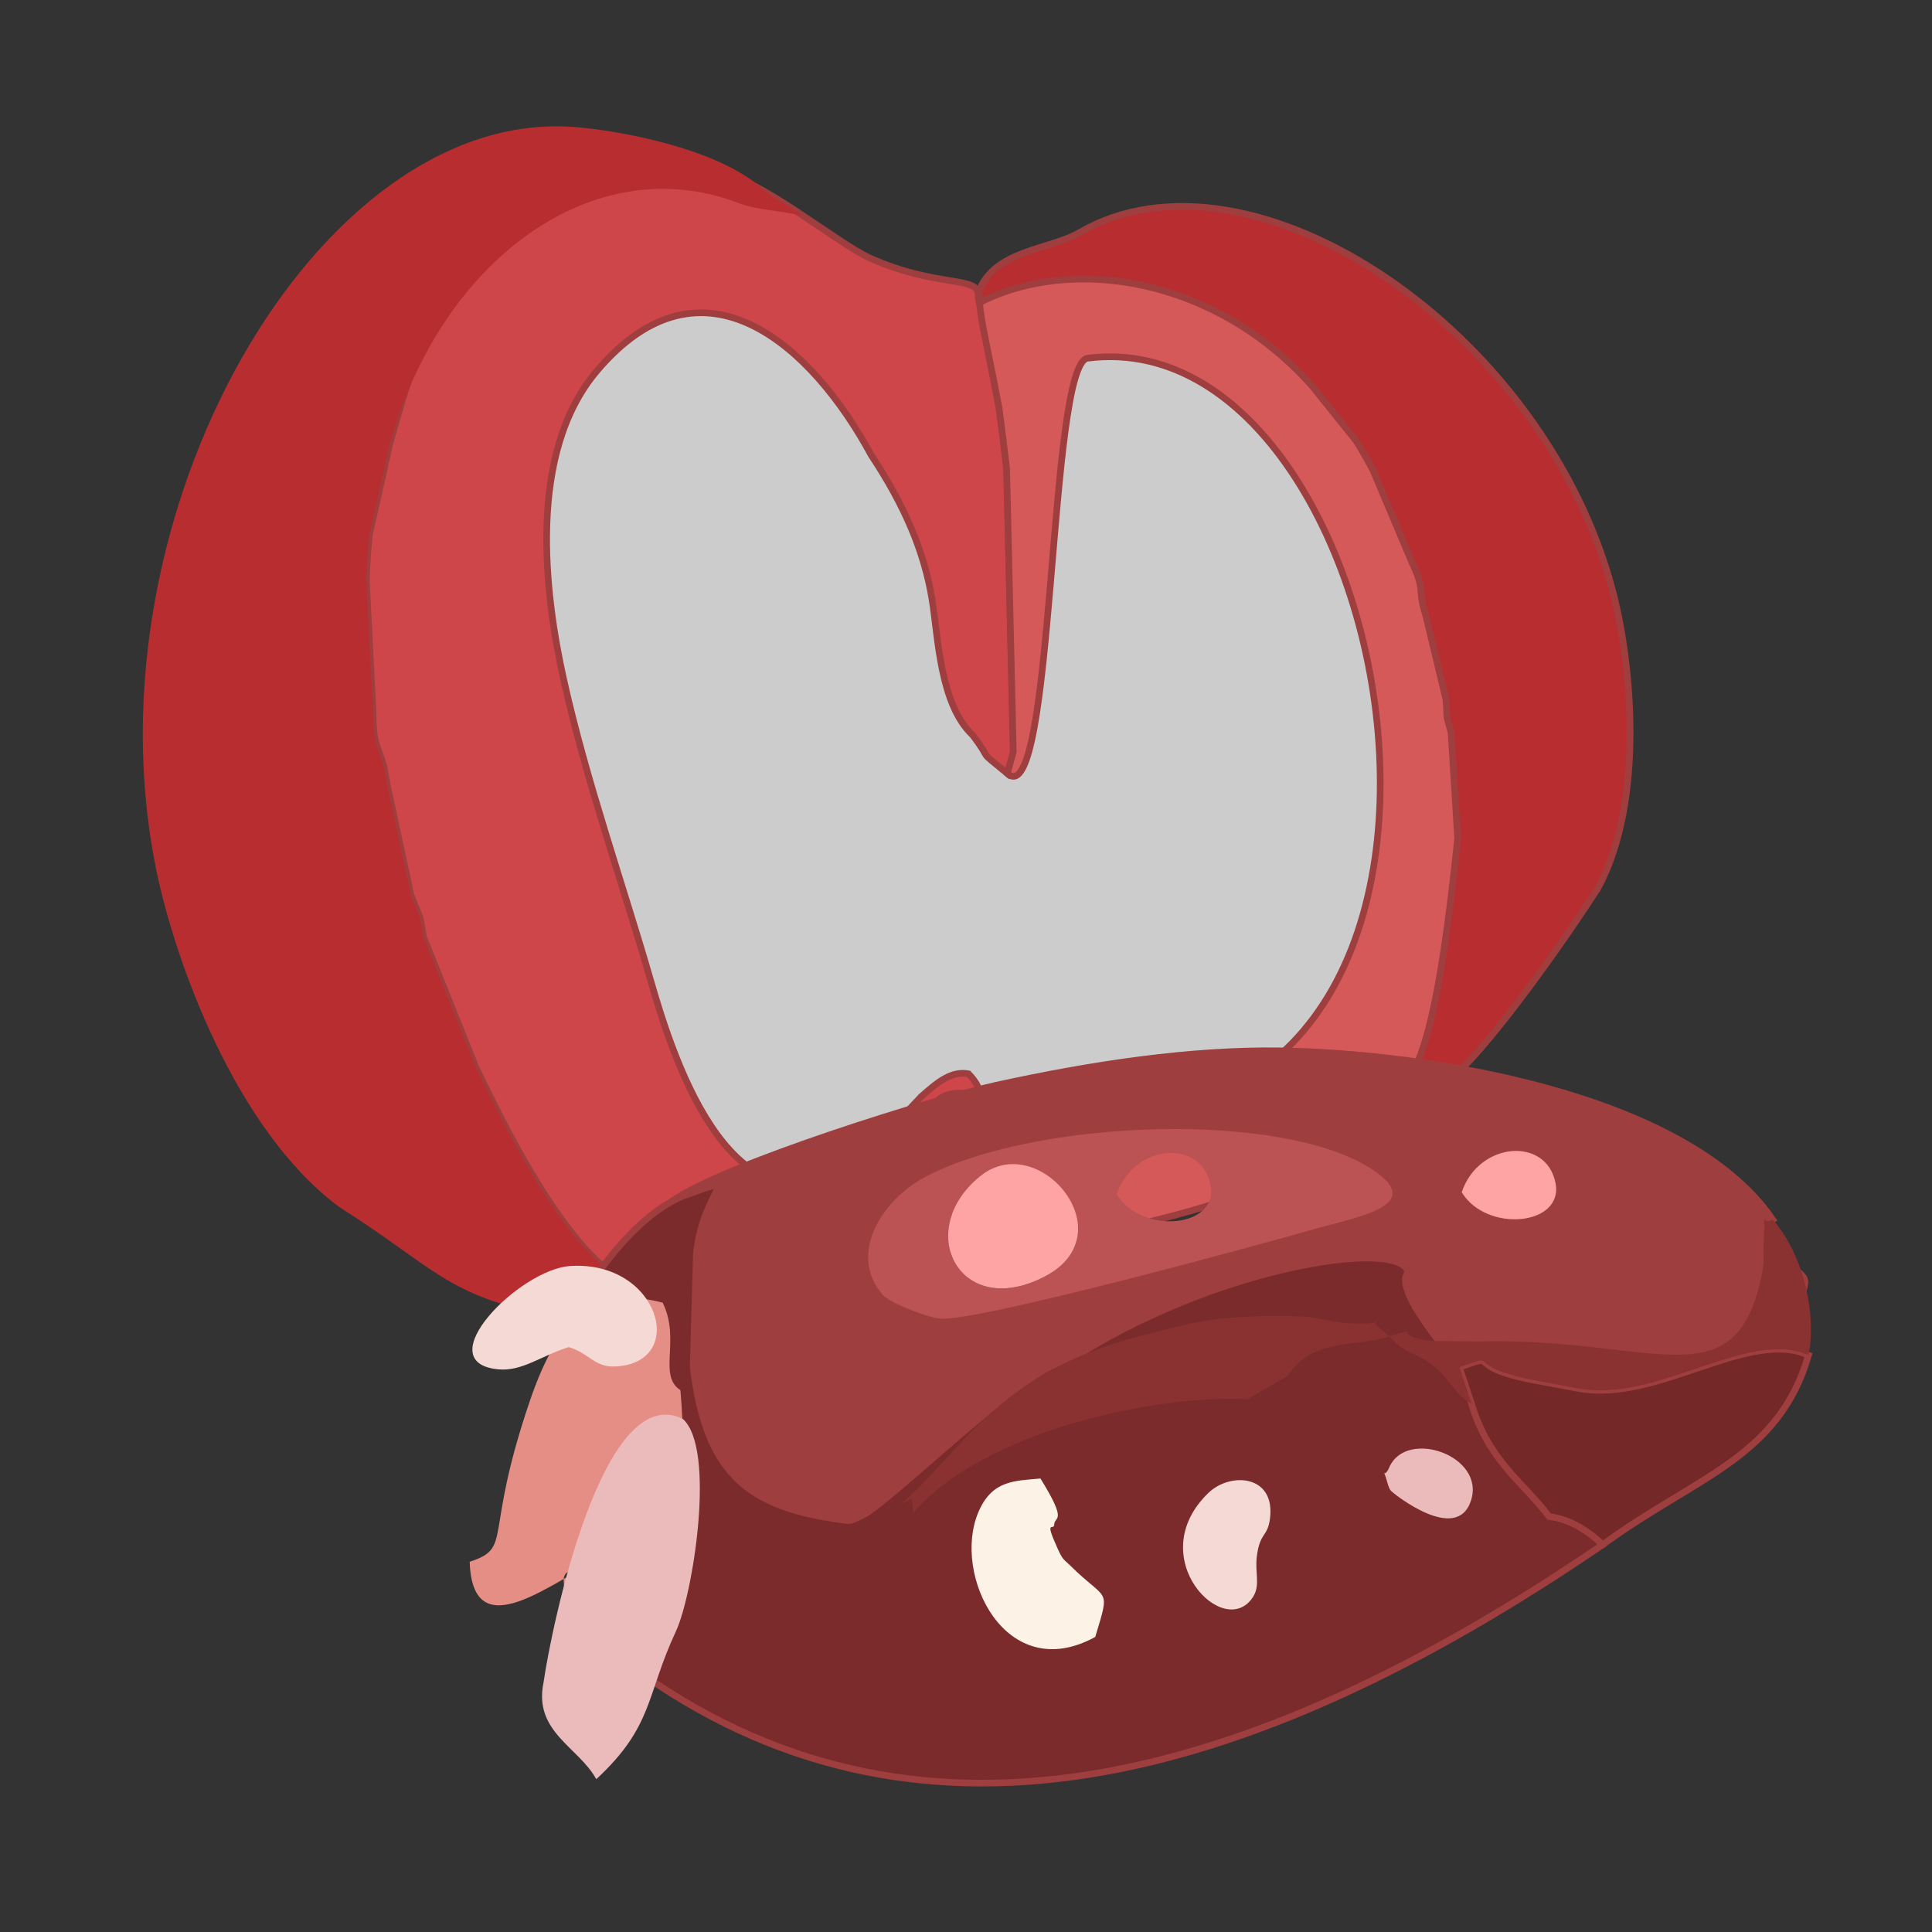 <?xml version="1.0" encoding="UTF-8"?>
<!DOCTYPE svg PUBLIC "-//W3C//DTD SVG 1.1//EN" "http://www.w3.org/Graphics/SVG/1.1/DTD/svg11.dtd">
<!-- Creator: CorelDRAW 2018 (64 Bit) -->
<svg xmlns="http://www.w3.org/2000/svg" xml:space="preserve" width="220px" height="220px" version="1.1" style="shape-rendering:geometricPrecision; text-rendering:geometricPrecision; image-rendering:optimizeQuality; fill-rule:evenodd; clip-rule:evenodd"
viewBox="0 0 220 220"
 xmlns:xlink="http://www.w3.org/1999/xlink">
 <rect x="0" y="0" width="220" height="220" fill="#333333" stroke="none"/>
 <defs>
  <style type="text/css">
   <![CDATA[
    .str1 {stroke:#9E3E3F;stroke-width:0.756;stroke-miterlimit:22.926}
    .str0 {stroke:#CCCCCC;stroke-width:0.756;stroke-miterlimit:22.926}
    .fil8 {fill:#742828}
    .fil5 {fill:#7B2B2C}
    .fil10 {fill:#8A3231}
    .fil4 {fill:#9E3E3F}
    .fil2 {fill:#B82E30}
    .fil7 {fill:#BB5254}
    .fil0 {fill:#CCCCCC}
    .fil1 {fill:#CE4649}
    .fil3 {fill:#D65959}
    .fil6 {fill:#E58E85}
    .fil9 {fill:#EBBBBB}
    .fil12 {fill:#F5D9D4}
    .fil11 {fill:#FCF2E5}
    .fil13 {fill:#FEA4A4}
   ]]>
  </style>
 </defs>
 <g id="Capa_x0020_1">
  <g id="_3171647288576">
   <ellipse class="fil0 str0" cx="98.224" cy="84.25" rx="68.483" ry="51.825"/>
   <path class="fil1 str1" d="M82.041 19.924c-15.578,-4.81 -26.277,-10.535 -37.673,30.695l-2.31 10.3c-0.143,1.182 -0.309,3.822 -0.346,5.078l0.764 15.111c0.056,5.031 0.941,3.537 1.585,8.13l2.722 12.639c1.401,3.705 0.797,1.314 1.449,4.836l5.954 14.814c18.015,37.901 23.177,21.408 32.882,26.966 2.438,-2.013 8.842,-4.292 11.145,-5.029l11.524 -1.337c-2.32,-2.091 -1.154,-2.071 -0.392,-5.135 0.049,-0.2 0.135,-0.445 0.184,-0.645l0.419 -1.938c1.213,-6.416 3.243,-9.205 0.328,-12.138 -1.933,-0.331 -3.43,0.876 -5.384,2.607l-7.41 7.89c-13.917,8.652 -20.534,-11.169 -23.405,-21.156 -3.068,-10.672 -7.311,-22.645 -9.878,-34.184 -2.176,-9.777 -4.199,-25.745 3.741,-35.157 12.151,-14.404 24.642,-2.711 31.268,9.556 3.821,5.763 6.04,11.01 6.926,16.43 0.701,4.285 0.886,11.931 4.611,15.441 2.532,3.335 0.252,1.336 3.956,4.379 0.223,-0.823 0.572,-1.71 0.684,-2.467l-0.757 -32.281c-0.3,-2.493 -0.531,-4.367 -0.869,-6.897l-2.379 -12.655c0.329,-2.463 -4.505,-0.894 -12.311,-4.386 -3.77,-1.687 -13.266,-9.62 -17.028,-9.467z"/>
   <path class="fil2" d="M38.585 137.41c11.41,7.257 11.955,10.008 24.634,12.61 4.562,0.937 7.394,0.977 12.033,0.792 1.7,-0.067 9.645,-1.518 11.816,-2.319 -9.705,-5.558 -14.867,10.935 -32.882,-26.966l-5.954 -14.814c-0.652,-3.522 -0.048,-1.131 -1.449,-4.836l-2.722 -12.639c-0.644,-4.593 -1.529,-3.099 -1.585,-8.13l-0.764 -15.111c0.037,-1.256 0.203,-3.896 0.346,-5.078l2.31 -10.3c5.816,-21.043 23.312,-33.882 39.871,-27.446 1.896,0.737 5.307,0.899 7.247,1.413l-4.218 -2.663c-4.851,-4.907 -16.64,-7.066 -21.893,-7.464 -29.146,-2.205 -55.787,44.044 -47.619,84.411 2.118,10.464 9.041,29.758 20.829,38.54z"/>
   <path class="fil3 str1" d="M113.759 46.432c0.338,2.53 0.569,4.404 0.869,6.897l0.757 32.281 -0.684 2.467c5.379,4.894 4.674,-46.719 9.152,-47.289 38.503,-4.9 54.352,102.61 -12.15,84.079 -12.352,-3.442 -2.072,17.223 -1.966,17.26 2.126,0.742 116.906,-7.393 41.368,-100.137 -7.375,-6.634 -0.407,2.445 -15.635,-14.772 -4.619,0.49 -7.042,1.337 -11.813,2.855 -14.139,4.498 -13.527,-2.939 -9.898,16.359z"/>
   <path class="fil2 str1" d="M182.036 100.999c-2.889,4.59 -14.49,21.535 -19.083,23.546 -1.201,0.526 -5.573,4.888 -7.342,5.073 4.895,-7.039 7.342,-5.073 10.376,-34.165l-0.755 -12.067c-0.709,-2.612 -0.34,-0.785 -0.589,-3.773l-2.279 -9.502c-1.067,-3.338 0.039,-2.62 -1.581,-6.057l-4.45 -10.524c-0.44,-0.841 -1.425,-2.579 -1.914,-3.334l-4.995 -6.221c-10.967,-12.342 -27.244,-14.922 -37.86,-9.528l-0.18 -1.066c1.746,-4.965 8.05,-4.875 11.561,-6.911 19.477,-11.298 53.187,11.167 60.828,41.341 1.981,7.821 3.54,23.258 -1.737,33.188z"/>
  </g>
  <g id="_3171647283424">
   <path class="fil4 str1" d="M100.55 147.478c-4.019,-4.528 -0.282,-10.866 5.059,-13.598 12.558,-6.423 40.488,-7.467 50.705,-0.679 6.224,4.134 -1.83,5.367 -7.028,6.863 -5.596,1.61 -38.127,10.5 -42.256,10.087 -1.629,-0.164 -5.734,-1.831 -6.48,-2.673zm1.984 23.842c0.07,-0.067 0.661,-0.573 0.942,-0.83 6.357,-5.838 10.592,-14.318 26.368,-18.36 6.145,-1.574 7.527,-2.029 13.617,-2.248l1.092 -0.032c6.212,-0.034 4.922,0.39 8.975,0.857l1.538 0.016c3.397,-0.006 0.017,-1.037 2.334,0.759 0.125,0.097 0.619,0.585 0.828,0.682 3.799,-1.126 0.067,-0.19 4.389,0.489 0.108,0.017 0.318,0.036 0.42,0.049l13.859 10.419c19.951,-0.495 25.592,-2.45 28.63,-16.96 0.368,-1.757 -4.785,-2.571 -4.691,-4.539 0.216,-4.492 -0.362,-1.942 1.022,-2.749 -9.951,-14.507 -39.858,-18.985 -56.118,-19.213 -10.185,-0.142 -21.363,1.518 -32.424,3.948 -6.467,1.421 -31.066,9.022 -36.825,13.209 -1.783,1.296 1.955,2.914 2.807,5.994l-0.366 12.861c1.432,11.746 5.927,15.697 15.85,17.233 2.394,0.37 1.804,0.363 3.351,-0.314 3.024,-1.324 -2.335,-0.675 1.087,0.002 1.666,0.33 1.428,0.098 3.315,-1.273z"/>
   <path class="fil5 str1" d="M61.716 170.999c1.772,1.186 5.504,17.083 10.041,18.632 32.079,23.635 69.838,14.168 110.763,-13.745 -0.994,-5.332 -25.397,-27.122 -22.189,-31.001 -0.783,-4.024 -22.477,-0.61 -38.894,10.249 -3.422,-0.677 -20.281,16.133 -23.305,17.457 -1.547,0.677 -0.957,0.684 -3.351,0.314 -9.923,-1.536 -14.418,-5.487 -15.85,-17.233l0.366 -12.861c0.723,-7.273 5.353,-9.13 -0.574,-6.949 -6.565,1.968 -12.537,11.414 -14.694,15.756 -2.513,5.061 -3.228,12.559 -2.313,19.381z"/>
   <path class="fil6" d="M53.485 177.845c0.324,10.012 9.422,2.197 15.061,-0.447 1.129,2.257 -4.475,0.094 -4.357,2.585 0.153,3.208 0.322,3.641 1.396,7.13 0.167,0.075 0.369,0.217 0.474,0.278 14.924,8.641 11.426,-29.075 11.418,-29.094 -2.612,-1.681 0.066,-5.769 -2.022,-9.959 -7.839,-2.064 -11.935,1.84 -15.123,11.191 -5.32,15.607 -1.87,16.652 -6.847,18.316z"/>
   <path class="fil7" d="M127.167 135.988c1.942,-5.766 9.651,-6.362 10.683,-1.032 0.941,4.866 -7.884,5.685 -10.683,1.032zm-15.502 -2.088c6.638,-5.311 16.574,6.588 7.367,11.429 -9.778,5.142 -15.085,-5.254 -7.367,-11.429zm-11.115 13.578c0.746,0.842 4.851,2.509 6.48,2.673 4.129,0.413 36.66,-8.477 42.256,-10.087 5.198,-1.496 13.252,-2.729 7.028,-6.863 -10.217,-6.788 -38.147,-5.744 -50.705,0.679 -5.341,2.732 -9.078,9.07 -5.059,13.598z"/>
   <path class="fil8 str1" d="M167.559 159.825c1.931,6.552 6.003,9.06 8.834,12.865 2.137,0.276 4.008,1.273 6.127,3.196 10.529,-7.737 20.004,-9.813 23.417,-21.57 -6.788,-3.062 -17.045,5.314 -25.959,3.828 -1.279,-0.213 -3.275,-0.62 -4.401,-0.815 -9.734,-1.686 -4.216,-3.442 -9.397,-1.641l1.379 4.137z"/>
   <path class="fil9" d="M67.9 202.6c6.526,-6.06 5.628,-9.466 9.071,-16.849 1.949,-4.18 4.584,-20.776 0.787,-24.175 -9.184,-4.537 -14.991,23.864 -15.868,30.034 -1.154,5.607 4.006,7.327 6.01,10.99z"/>
   <path class="fil10" d="M102.534 171.32c1.704,-0.891 1.13,-1.057 1.514,0.91 7.862,-9.186 27.369,-13.459 38.002,-12.896l4.589 -2.672c2.75,-4.412 8.171,-3.247 11.589,-4.498 -0.209,-0.097 -0.703,-0.585 -0.828,-0.682 -2.317,-1.796 1.063,-0.765 -2.334,-0.759l-1.538 -0.016c-4.053,-0.467 -2.763,-0.891 -8.975,-0.857l-1.092 0.032c-6.09,0.219 -7.472,0.674 -13.617,2.248 -15.776,4.042 -20.011,12.522 -26.368,18.36 -0.281,0.257 -0.872,0.763 -0.942,0.83z"/>
   <path class="fil10" d="M167.559 159.825l-1.379 -4.137c5.181,-1.801 -0.337,-0.045 9.397,1.641 1.126,0.195 3.122,0.602 4.401,0.815 8.914,1.486 19.171,-6.89 25.959,-3.828 0.908,-4.262 -0.369,-11.237 -4.08,-15.443 -1.384,0.807 -0.806,-1.743 -1.022,2.749 -0.094,1.968 0.125,1.892 -0.243,3.649 -3.038,14.51 -12.262,6.98 -32.213,7.475l-5.342 -0.044c-0.102,-0.013 -0.312,-0.032 -0.42,-0.049 -4.322,-0.679 -0.59,-1.615 -4.389,-0.489 1.752,2.009 2.429,1.586 4.577,3.051 2.154,1.47 2.736,3.53 4.754,4.61z"/>
   <path class="fil11" d="M124.721 186.398c1.736,-5.816 1.403,-3.905 -2.857,-8.131 -0.762,-0.754 -0.814,-0.569 -1.432,-1.933 -1.579,-3.481 -0.412,-1.948 -0.385,-2.743 0.035,-0.984 1.588,-0.124 -1.57,-5.233 -2.931,0.284 -5.502,0.153 -7.066,3.828 -3.04,7.144 3.113,19.83 13.31,14.212z"/>
   <path class="fil12" d="M64.768 153.399c2.333,0.696 2.919,2.299 5.254,2.204 8.404,-0.342 5.072,-12.12 -5.112,-11.438 -5.77,0.386 -16.249,10.988 -8.171,11.764 2.74,0.263 4.945,-1.592 8.029,-2.53z"/>
   <path class="fil13" d="M111.665 133.9c-7.718,6.175 -2.411,16.571 7.367,11.429 9.207,-4.841 -0.729,-16.74 -7.367,-11.429z"/>
   <path class="fil12" d="M137.611 169.993c-7.641,7.36 1.884,17 5.1,11.806 0.825,-1.332 0.162,-2.724 0.41,-4.611 0.363,-2.756 1.217,-2.123 1.493,-4.26 0.646,-5.001 -4.51,-5.335 -7.003,-2.935z"/>
   <path class="fil13" d="M166.449 135.758c2.799,4.652 11.624,3.833 10.683,-1.032 -1.032,-5.331 -8.741,-4.735 -10.683,1.032z"/>
   <path class="fil9" d="M158.197 167.096c-0.644,1.494 -0.778,-0.326 -0.228,1.684 0.288,1.053 0.461,0.979 0.754,1.267 0.005,0.006 7.114,5.786 8.766,0.872 1.736,-5.161 -7.363,-8.298 -9.292,-3.823z"/>
  </g>
 </g>
</svg>
